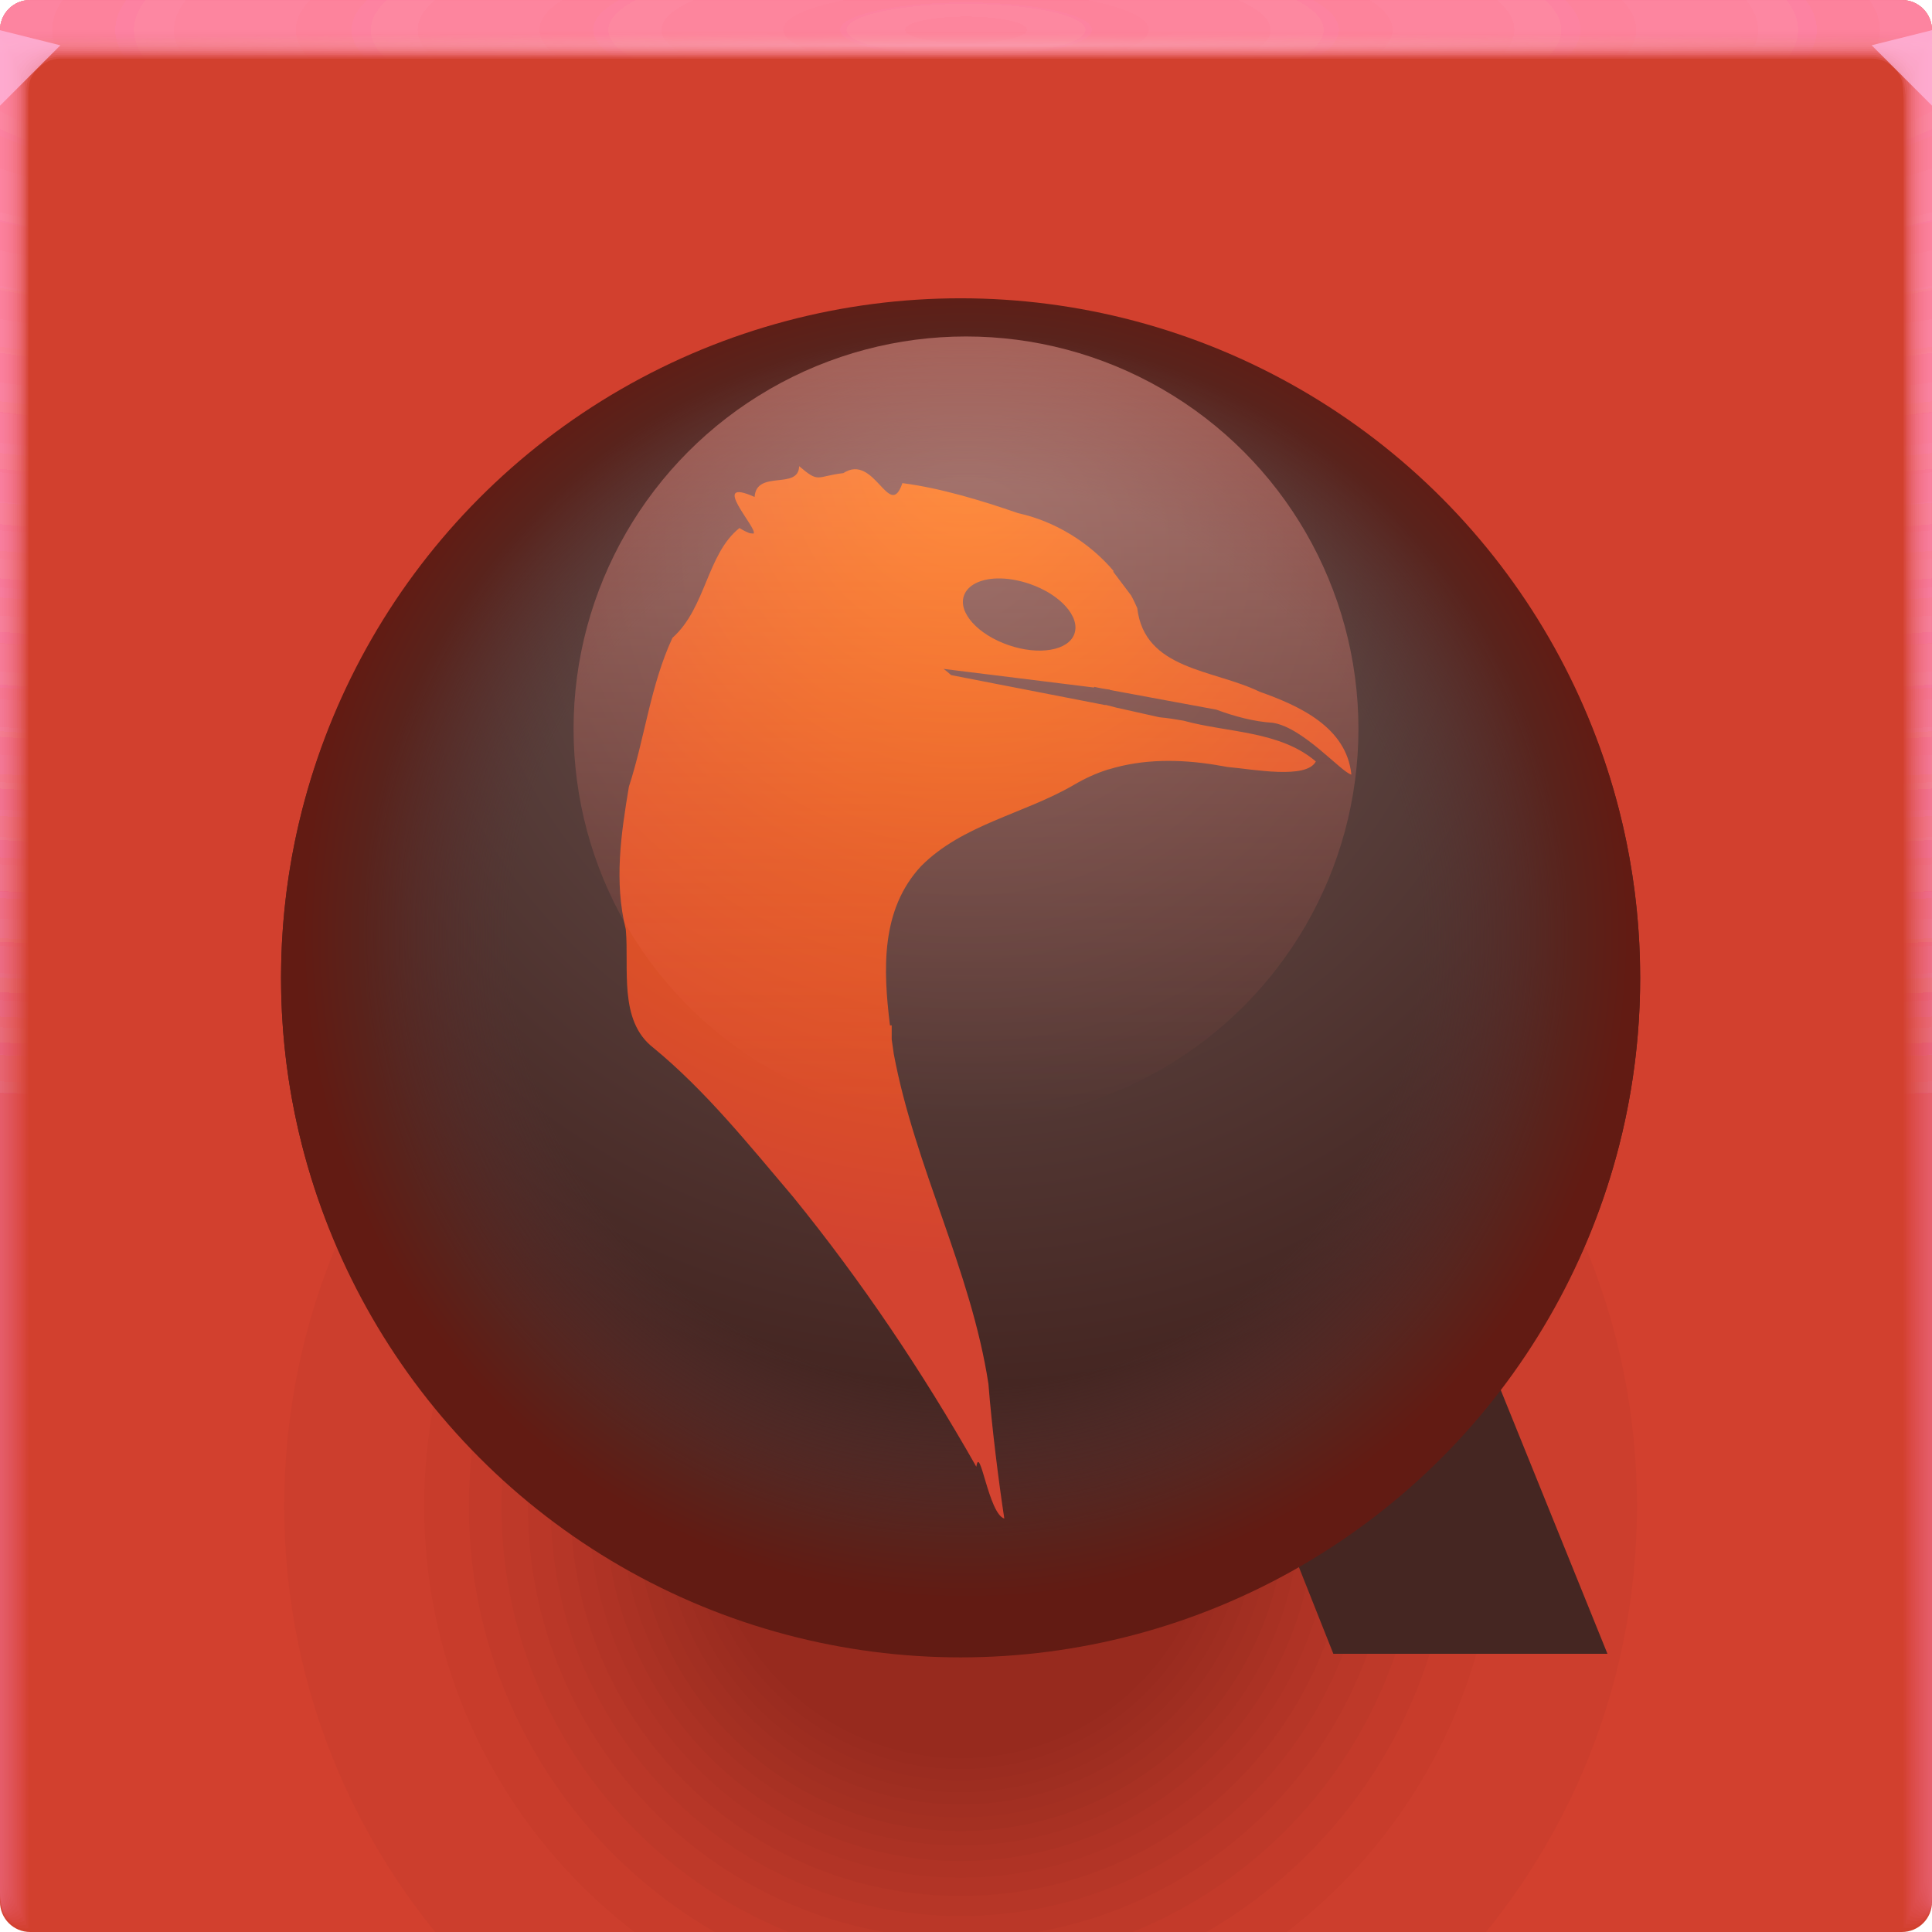 <?xml version="1.0" encoding="UTF-8"?>
<!-- Created with Inkscape (http://www.inkscape.org/) -->
<svg width="64" height="64" version="1.1" xmlns="http://www.w3.org/2000/svg" xmlns:cc="http://creativecommons.org/ns#" xmlns:dc="http://purl.org/dc/elements/1.1/" xmlns:rdf="http://www.w3.org/1999/02/22-rdf-syntax-ns#" xmlns:xlink="http://www.w3.org/1999/xlink">
	<defs>
		<radialGradient id="radialGradient2160630" cx="31.744" cy="35.593" r="32" gradientTransform="matrix(-1.155,0,0,1.155,68.931,-5.529)" gradientUnits="userSpaceOnUse">
			<stop stop-color="#d2402e" offset="0"/>
			<stop stop-color="#d2402e" offset="1"/>
		</radialGradient>
		<linearGradient id="a-6-5">
			<stop stop-color="#ff87a0" stop-opacity=".2" offset="0"/>
			<stop stop-color="#ff8bbe" stop-opacity=".039" offset="1"/>
		</linearGradient>
		<radialGradient id="radialGradient2160632-3-9" cx="35.574" cy="1.019" r="32" gradientTransform="matrix(0,1.125,-5.175,0,37.271,-39.029)" gradientUnits="userSpaceOnUse" xlink:href="#a-6-5"/>
		<radialGradient id="radialGradient2160634-3-9" cx="35.574" cy="1.036" r="32" gradientTransform="matrix(0,1.125,-5.175,0,37.363,-39.029)" gradientUnits="userSpaceOnUse" xlink:href="#a-6-5"/>
		<radialGradient id="radialGradient2160636-5-4" cx="35.574" cy="1.055" r="32" gradientTransform="matrix(0,1.125,-5.175,0,37.458,-39.029)" gradientUnits="userSpaceOnUse" xlink:href="#a-6-5"/>
		<radialGradient id="radialGradient2160638-6-7" cx="35.574" cy="1.071" r="32" gradientTransform="matrix(0,1.125,-5.175,0,37.544,-39.029)" gradientUnits="userSpaceOnUse" xlink:href="#a-6-5"/>
		<radialGradient id="radialGradient2160640-2-8" cx="35.574" cy="1.091" r="32" gradientTransform="matrix(0,1.125,-5.175,0,37.648,-39.029)" gradientUnits="userSpaceOnUse" xlink:href="#a-6-5"/>
		<radialGradient id="radialGradient2160642-9-4" cx="35.574" cy="1.113" r="32" gradientTransform="matrix(0,1.125,-5.175,0,37.758,-39.029)" gradientUnits="userSpaceOnUse" xlink:href="#a-6-5"/>
		<radialGradient id="radialGradient2160644-1-5" cx="35.574" cy="1.135" r="32" gradientTransform="matrix(0,1.125,-5.175,0,37.875,-39.029)" gradientUnits="userSpaceOnUse" xlink:href="#a-6-5"/>
		<radialGradient id="radialGradient2160646-2-0" cx="35.574" cy="1.159" r="32" gradientTransform="matrix(0,1.125,-5.175,0,38,-39.029)" gradientUnits="userSpaceOnUse" xlink:href="#a-6-5"/>
		<radialGradient id="radialGradient2160648-7-3" cx="35.574" cy="1.18" r="32" gradientTransform="matrix(0,1.125,-5.175,0,38.107,-39.029)" gradientUnits="userSpaceOnUse" xlink:href="#a-6-5"/>
		<radialGradient id="radialGradient2160650-0-6" cx="35.574" cy="1.208" r="32" gradientTransform="matrix(0,1.125,-5.175,0,38.252,-39.029)" gradientUnits="userSpaceOnUse" xlink:href="#a-6-5"/>
		<radialGradient id="radialGradient2160652-9-1" cx="35.574" cy="1.239" r="32" gradientTransform="matrix(0,1.125,-5.175,0,38.411,-39.029)" gradientUnits="userSpaceOnUse" xlink:href="#a-6-5"/>
		<radialGradient id="radialGradient2160654-3-0" cx="35.574" cy="1.273" r="32" gradientTransform="matrix(0,1.125,-5.175,0,38.587,-39.029)" gradientUnits="userSpaceOnUse" xlink:href="#a-6-5"/>
		<radialGradient id="radialGradient2160656-6-6" cx="35.574" cy="1.304" r="32" gradientTransform="matrix(0,1.125,-5.175,0,38.75,-39.029)" gradientUnits="userSpaceOnUse" xlink:href="#a-6-5"/>
		<radialGradient id="radialGradient2160658-0-3" cx="35.574" cy="1.346" r="32" gradientTransform="matrix(0,1.125,-5.175,0,38.966,-39.029)" gradientUnits="userSpaceOnUse" xlink:href="#a-6-5"/>
		<radialGradient id="radialGradient2160660-6-2" cx="35.574" cy="1.393" r="32" gradientTransform="matrix(0,1.125,-5.175,0,39.208,-39.029)" gradientUnits="userSpaceOnUse" xlink:href="#a-6-5"/>
		<radialGradient id="radialGradient2160662-2-0" cx="35.574" cy="1.439" r="32" gradientTransform="matrix(0,1.125,-5.175,0,39.446,-39.029)" gradientUnits="userSpaceOnUse" xlink:href="#a-6-5"/>
		<radialGradient id="radialGradient2160664-6-6" cx="5.993" cy="1.407" r="32" gradientTransform="matrix(0 .013 -1.276 0 33.91 1.421)" gradientUnits="userSpaceOnUse" xlink:href="#a-6-5">
			<stop stop-color="#ffd2e9" stop-opacity=".323" offset="0"/>
			<stop stop-color="#ffc0b2" stop-opacity="0" offset="1"/>
		</radialGradient>
		<linearGradient id="linearGradient33200" x1="32" x2="32" y1="11" y2="37" gradientUnits="userSpaceOnUse">
			<stop stop-color="#ffa99e" stop-opacity=".467" offset="0"/>
			<stop stop-color="#ff6b5a" stop-opacity="0" offset="1"/>
		</linearGradient>
		<radialGradient id="radialGradient42484" cx="32" cy="18.082" r="22.511" gradientTransform="matrix(1.244 0 0 1.237 -7.803 -4.213)" gradientUnits="userSpaceOnUse">
			<stop stop-color="#6d5a57" offset="0"/>
			<stop stop-color="#452622" offset="1"/>
		</radialGradient>
		<radialGradient id="radialGradient42730" cx="32.283" cy="23.401" r="12.123" gradientTransform="matrix(2.062 0 0 2.208 -34.546 -36.674)" gradientUnits="userSpaceOnUse">
			<stop stop-color="#ff830d" offset="0"/>
			<stop stop-color="#e35c21" offset=".535"/>
			<stop stop-color="#d34330" offset="1"/>
		</radialGradient>
		<radialGradient id="radialGradient2067" cx="32.011" cy="31.063" r="22.511" gradientTransform="matrix(.977 0 0 .977 .715 .642)" gradientUnits="userSpaceOnUse">
			<stop stop-color="#a56767" stop-opacity="0" offset="0"/>
			<stop stop-color="#593333" stop-opacity=".004" offset=".682"/>
			<stop stop-color="#59231c" offset=".909"/>
			<stop stop-color="#621b13" offset="1"/>
		</radialGradient>
	</defs>
	<g transform="translate(3.2081e-5)">
		<path d="m1 0c-0.554 0-1 0.446-1 1v62c0 0.554 0.446 1 1 1h62c0.554 0 1-0.446 1-1v-62c0-0.554-0.446-1-1-1z" fill="url(#radialGradient2160630)"/>
		<g transform="translate(0 .002)">
			<path d="m1 0c-0.554 0-1 0.446-1 1v62-0.224 0.224-62h1.752c19.15 2e-3 39.445 0 60.213 0h2.035v62-0.334 0.334-62c0.001-0.553-0.447-1.001-1-1z" fill="url(#radialGradient2160632-3-9)"/>
			<path d="m1 0c-0.555-0.001-1.004 0.451-1 1.006v61.98-0.197c0-0.277 4e-3 -0.184 0.01 0.246 0.012 0.016 0.03-0.297 0.052-0.897v-61c0.072-9e-3 0.133-0.013 0.185-0.013 0.29-0.016 0.357-0.032 0.774-0.044 0.246-0.011 0.496-0.019 0.747-0.019 19.183 2e-3 39.392 0 60.2 0 0.346 0 0.689 0.012 1.023 0.03 0.268 0.01 0.389 0.02 0.52 0.033 0.106 0 0.22 0.01 0.427 0.028v60.744c0.027 0.754 0.05 1.148 0.059 1.123l3e-3 -0.334v0.286-61.762c0-0.143 0-0.22-2e-3 -0.224-0.005-0.552-0.46-0.995-1.012-0.986h-61.986" fill="url(#radialGradient2160634-3-9)"/>
			<path d="m1 0c-0.555-0.001-1.004 0.451-1 1.006v61.966-0.169c0-0.245 8e-3 -0.145 0.021 0.266 0.022 0.034 0.06-0.247 0.104-0.807v-60.988c0.056-0.015 0.115-0.023 0.173-0.025 0.27-0.031 0.341-0.064 0.743-0.088 0.242-0.022 0.492-0.037 0.742-0.037 19.217 2e-3 39.34 0 60.187 0 0.347 0 0.69 0.024 1.013 0.06 0.256 0.02 0.372 0.042 0.494 0.065 0.1 0 0.206 0.02 0.398 0.057v60.731c0.055 0.703 0.102 1.052 0.119 1.003 4e-3 -0.154 6e-3 -0.265 6e-3 -0.333v0.237-61.748c0-0.139 0-0.215-3e-3 -0.224-0.011-0.468-0.347-0.864-0.807-0.952-0.071-0.014-0.144-0.021-0.217-0.02h-61.973" fill="url(#radialGradient2160636-5-4)"/>
			<path d="m1 0c-0.555-0.001-1.004 0.45-1 1.005v61.953-0.14c0-0.213 0.012-0.107 0.031 0.287 0.034 0.05 0.091-0.198 0.156-0.718v-60.974c0.051-0.022 0.105-0.035 0.16-0.037 0.252-0.048 0.327-0.097 0.715-0.132 0.238-0.034 0.487-0.056 0.737-0.056 19.25 2e-3 39.286 0 60.173 0 0.348 0 0.688 0.036 1.001 0.09 0.244 0.029 0.356 0.062 0.47 0.098 0.091 0 0.19 0.03 0.37 0.085v60.718c0.082 0.653 0.151 0.957 0.176 0.884 7e-3 -0.152 0.01-0.262 0.01-0.333v0.188-61.734c0-0.135 0-0.21-4e-3 -0.224-0.017-0.467-0.359-0.859-0.819-0.94-0.072-0.014-0.144-0.02-0.217-0.018h-61.96" fill="url(#radialGradient2160638-6-7)"/>
			<path d="m1 0c-0.555-0.001-1.004 0.45-1 1.005v61.939-0.113c0-0.18 0.015-0.068 0.042 0.308 0.045 0.067 0.121-0.149 0.208-0.629v-60.96c0.044-0.029 0.095-0.046 0.148-0.05 0.232-0.063 0.311-0.128 0.684-0.176 0.234-0.044 0.483-0.074 0.732-0.074 19.284 2e-3 39.234 0 60.16 0 0.35 0 0.689 0.048 0.991 0.12 0.232 0.039 0.34 0.083 0.444 0.13 0.085 0 0.176 0.04 0.341 0.114v60.704c0.11 0.603 0.203 0.862 0.236 0.764 0.01-0.148 0.014-0.259 0.014-0.333v0.14-61.721c0-0.13-2e-3 -0.206-6e-3 -0.224-0.024-0.466-0.37-0.852-0.83-0.927-0.073-0.013-0.146-0.019-0.22-0.017h-61.944" fill="url(#radialGradient2160640-2-8)"/>
			<path d="m1 0c-0.554-0.001-1.003 0.45-1 1.004v61.926-0.084c0-0.148 0.02-0.029 0.052 0.328 0.056 0.084 0.152-0.099 0.26-0.539v-60.949c0.053-0.04 0.097-0.061 0.136-0.061 0.212-0.08 0.297-0.16 0.655-0.22 0.23-0.056 0.477-0.093 0.727-0.093 19.317 2e-3 39.18 0 60.147 0 0.35 0 0.688 0.06 0.98 0.151 0.22 0.047 0.322 0.102 0.418 0.162 0.078 0 0.162 0.049 0.313 0.142v60.69c0.137 0.553 0.253 0.767 0.295 0.645 0.01-0.11 0.015-0.221 0.017-0.332v0.09-61.705c0-0.126-2e-3 -0.202-7e-3 -0.224-0.031-0.465-0.382-0.846-0.843-0.914-0.072-0.013-0.145-0.019-0.218-0.017h-61.932" fill="url(#radialGradient2160642-9-4)"/>
			<path d="m1 0c-0.554-0.001-1.003 0.45-1 1.004v61.912-0.056c0-0.117 0.023 0.01 0.063 0.349 0.067 0.1 0.182-0.05 0.312-0.45v-60.935c0.048-0.049 0.088-0.074 0.123-0.074 0.193-0.095 0.282-0.192 0.626-0.264 0.225-0.067 0.472-0.11 0.721-0.11h60.133c0.352 0 0.688 0.071 0.97 0.18 0.144 0.033 0.279 0.099 0.393 0.194 0.07 0 0.147 0.059 0.284 0.17v60.68c0.164 0.502 0.304 0.671 0.354 0.524 0.014-0.14 0.02-0.25 0.02-0.331v0.042-61.695c0-0.121-2e-3 -0.197-9e-3 -0.224-0.037-0.464-0.393-0.84-0.854-0.902-0.072-0.012-0.145-0.016-0.218-0.014h-61.918" fill="url(#radialGradient2160644-1-5)"/>
			<path d="m1 0c-0.554-0.001-1.003 0.45-1 1.004v61.898-0.029c0-0.084 0.027 0.049 0.073 0.37 0.079 0.117 0.212 0 0.365-0.36v-60.923c0.043-0.057 0.079-0.086 0.11-0.086 0.174-0.112 0.267-0.225 0.596-0.309 0.23-0.083 0.472-0.126 0.717-0.129 19.385 2e-3 39.075 0 60.12 0 0.353 0 0.687 0.084 0.958 0.211 0.196 0.066 0.29 0.144 0.368 0.227 0.063 0 0.132 0.068 0.256 0.199v60.665c0.192 0.452 0.354 0.576 0.413 0.404 0.014-0.11 0.022-0.22 0.024-0.33v-61.687c0-0.117-4e-3 -0.193-0.01-0.224-0.044-0.464-0.405-0.835-0.868-0.89-0.072-0.01-0.144-0.014-0.217-0.011h-61.905" fill="url(#radialGradient2160646-2-0)"/>
			<path d="m1 0c-0.554-0.001-1.003 0.449-1 1.003v61.885c0-0.052 0.03 0.087 0.084 0.39 0.09 0.135 0.242 0.05 0.416-0.27v-60.911c0.038-0.063 0.07-0.097 0.099-0.097 0.154-0.127 0.251-0.257 0.566-0.352 0.217-0.089 0.463-0.148 0.711-0.148 19.418 2e-3 39.022 0 60.107 0 0.355 0 0.687 0.096 0.947 0.242 0.138 0.049 0.257 0.139 0.343 0.258 0.056 0 0.118 0.079 0.227 0.227v60.651c0.22 0.402 0.406 0.482 0.473 0.285 0.018-0.132 0.027-0.243 0.027-0.33v-61.721c0-0.113-4e-3 -0.188-0.012-0.224-0.05-0.463-0.416-0.828-0.879-0.877-0.072-0.01-0.145-0.014-0.218-0.011h-61.89" fill="url(#radialGradient2160648-7-3)"/>
			<path d="m1 0c-0.554-0.001-1.003 0.449-1 1.003v61.899c0-0.02 0.035 0.126 0.094 0.41 0.101 0.152 0.273 0.1 0.468-0.18v-60.897c0.034-0.073 0.062-0.11 0.087-0.11 0.135-0.143 0.236-0.29 0.536-0.397 0.213-0.1 0.459-0.166 0.707-0.166 19.452 2e-3 38.969 0 60.093 0 0.356 0 0.687 0.108 0.936 0.272 0.134 0.06 0.246 0.162 0.317 0.29 0.05 0 0.103 0.089 0.2 0.256v60.64c0.246 0.352 0.455 0.386 0.531 0.165 0.02-0.128 0.03-0.239 0.03-0.33v-61.755c0-0.108-4e-3 -0.184-0.013-0.224-0.057-0.462-0.428-0.821-0.891-0.864-0.072-0.009-0.145-0.012-0.218-0.01h-61.877" fill="url(#radialGradient2160650-0-6)"/>
			<path d="m1 0c-0.554-0.001-1.002 0.448-1 1.002v61.913c0 0.013 0.039 0.165 0.105 0.432 0.112 0.168 0.303 0.148 0.52-0.092v-60.882c0.029-0.081 0.053-0.123 0.074-0.123 0.116-0.159 0.222-0.321 0.507-0.44 0.209-0.111 0.454-0.185 0.701-0.185 19.486 2e-3 38.916 0 60.08 0 0.357 0 0.687 0.12 0.925 0.302 0.131 0.072 0.234 0.185 0.292 0.323 0.043 0 0.089 0.098 0.171 0.284v60.626c0.275 0.302 0.507 0.29 0.591 0.046 0.022-0.125 0.034-0.236 0.034-0.33v-61.791c0-0.104-5e-3 -0.18-0.016-0.224-0.063-0.461-0.439-0.815-0.903-0.852-0.072-0.008-0.145-0.011-0.218-8e-3h-61.863" fill="url(#radialGradient2160652-9-1)"/>
			<path d="m1 0c-0.554-0.001-1.002 0.448-1 1.002v61.928c0 0.045 0.042 0.203 0.115 0.453 0.123 0.184 0.333 0.197 0.572-3e-3v-60.87c0.024-0.089 0.045-0.135 0.062-0.135 0.097-0.174 0.207-0.353 0.478-0.484 0.204-0.122 0.448-0.203 0.696-0.203 19.519 2e-3 38.863 0 60.067 0 0.335-0.002 0.659 0.116 0.914 0.332 0.15 0.103 0.224 0.225 0.267 0.355 0.035 0 0.073 0.108 0.142 0.313v60.612c0.302 0.251 0.557 0.196 0.65-0.074 0.023-0.109 0.035-0.219 0.037-0.33v-61.825c0-0.1-6e-3 -0.175-0.017-0.224-0.07-0.46-0.45-0.81-0.915-0.84-0.072-0.007-0.145-0.009-0.218-7e-3h-61.85" fill="url(#radialGradient2160654-3-0)"/>
			<path d="m1 0c-0.554-0.001-1.002 0.448-1 1.002v61.942c0 0.077 0.046 0.242 0.126 0.473 0.134 0.201 0.363 0.246 0.624 0.086v-60.856c0.02-0.097 0.035-0.147 0.05-0.147 0.08-0.225 0.239-0.413 0.447-0.529 0.2-0.133 0.444-0.221 0.691-0.221 19.553 2e-3 38.811 0 60.053 0 0.36 0 0.686 0.144 0.903 0.362 0.123 0.098 0.208 0.235 0.242 0.388 0.028 0 0.059 0.118 0.114 0.341v60.598c0.33 0.2 0.608 0.1 0.709-0.194 0.026-0.117 0.04-0.228 0.04-0.329v-61.86c0-0.095-6e-3 -0.17-0.018-0.224-0.076-0.459-0.462-0.803-0.927-0.827-0.073-0.006-0.145-0.007-0.218-5e-3h-61.836" fill="url(#radialGradient2160656-6-6)"/>
			<path d="m1 0c-0.553-0.001-1.002 0.448-1 1.001v61.956c0 0.11 0.05 0.281 0.136 0.494 0.146 0.218 0.394 0.296 0.677 0.176v-60.843c0.014-0.105 0.026-0.16 0.036-0.16 0.062-0.237 0.212-0.441 0.419-0.572 0.196-0.144 0.439-0.24 0.686-0.24 19.586 2e-3 38.758 0 60.04 0 0.36 0 0.685 0.156 0.892 0.392 0.117 0.112 0.193 0.26 0.216 0.42 0.021 0 0.044 0.128 0.086 0.37v60.585c0.356 0.15 0.658 5e-3 0.768-0.314 0.029-0.114 0.044-0.224 0.044-0.328v-61.895c0-0.09-7e-3 -0.166-0.02-0.224-0.083-0.458-0.474-0.797-0.94-0.814-0.072-0.005-0.145-0.006-0.217-5e-3h-61.823" fill="url(#radialGradient2160658-0-3)"/>
			<path d="m1 0c-0.553-0.001-1.001 0.447-1 1v61.972c0 0.142 0.054 0.32 0.147 0.515 0.156 0.241 0.453 0.349 0.728 0.265v-60.83c0.01-0.114 0.018-0.172 0.025-0.172 0.044-0.248 0.184-0.47 0.389-0.617 0.192-0.155 0.434-0.258 0.68-0.258 19.62 2e-3 38.705 0 60.027 0 0.362 0 0.686 0.168 0.882 0.422 0.11 0.127 0.176 0.286 0.19 0.453 0.015 0 0.03 0.137 0.057 0.398v60.572c0.385 0.1 0.71-0.09 0.828-0.434 0.03-0.11 0.047-0.22 0.047-0.328v-61.93c0-0.086-7e-3 -0.161-0.021-0.224-0.09-0.457-0.485-0.791-0.951-0.802-0.073-0.003-0.146-0.004-0.219-2e-3h-61.809" fill="url(#radialGradient2160660-6-2)"/>
			<path d="m1 0c-0.553-0.001-1.001 0.447-1 1v61.986c0 0.174 0.058 0.358 0.157 0.535 0.17 0.259 0.473 0.397 0.78 0.355v-60.816c5e-3 -0.122 0.01-0.185 0.013-0.185 0.028-0.259 0.158-0.496 0.36-0.66 0.187-0.166 0.429-0.277 0.675-0.277 19.653 2e-3 38.652 0 60.013 0 0.363 0 0.685 0.18 0.87 0.452 0.102 0.141 0.16 0.31 0.166 0.485 7e-3 0 0.015 0.147 0.028 0.427v60.558c0.412 0.05 0.76-0.186 0.887-0.553 0.033-0.106 0.05-0.217 0.05-0.328v-61.965c0.01-0.553-0.432-1.008-0.985-1.014-0.073-0.001-0.146-0.001-0.219 0h-61.795" fill="url(#radialGradient2160662-2-0)"/>
			<path d="m1 0c-0.553-0.001-1.001 0.447-1 1v1h64v-0.998c0.001-0.553-0.447-1.001-1-1h-62z" fill="url(#radialGradient2160664-6-6)"/>
			<path d="m-3.2081e-5 0.999v2.5l2-2z" fill="#ffbbe5" fill-opacity=".7"/>
			<path d="m64 3.498-2-2 2-0.5z" fill="#ffbbe5" fill-opacity=".7"/>
		</g>
	</g>
	<g>
		<g transform="translate(0,17.5)" fill="#230000" fill-opacity=".059" opacity=".526">
			<path d="m54.227 32.392c0 12.374-10.032 22.406-22.406 22.406s-22.406-10.032-22.406-22.406 10.032-22.406 22.406-22.406 22.406 10.031 22.406 22.406z" opacity="1" stop-color="#000000" style="paint-order:stroke fill markers"/>
			<path d="m49.591 32.392c0 9.814-7.956 17.77-17.77 17.77-9.814 0-17.77-7.956-17.77-17.77s7.956-17.77 17.77-17.77c9.814 0 17.77 7.956 17.77 17.77z" opacity="1" stop-color="#000000" style="paint-order:stroke fill markers"/>
			<path d="m48.11 32.392c0 8.996-7.293 16.289-16.289 16.289-8.996 0-16.289-7.293-16.289-16.289 0-8.996 7.293-16.289 16.289-16.289 8.996 0 16.289 7.293 16.289 16.289z" opacity="1" stop-color="#000000" style="paint-order:stroke fill markers"/>
			<path d="m47.033 32.392c0 8.401-6.811 15.212-15.212 15.212-8.401 0-15.212-6.811-15.212-15.212s6.811-15.212 15.212-15.212c8.401 0 15.212 6.811 15.212 15.212z" opacity="1" stop-color="#000000" style="paint-order:stroke fill markers"/>
			<path d="m46.155 32.392c0 7.917-6.418 14.334-14.334 14.334-7.917 0-14.334-6.418-14.334-14.334s6.418-14.334 14.334-14.334c7.917 0 14.334 6.418 14.334 14.334z" opacity="1" stop-color="#000000" style="paint-order:stroke fill markers"/>
			<path d="m45.402 32.392c0 7.5-6.08 13.581-13.581 13.581-7.5 0-13.581-6.08-13.581-13.581s6.08-13.581 13.581-13.581c7.5 0 13.581 6.08 13.581 13.581z" opacity="1" stop-color="#000000" style="paint-order:stroke fill markers"/>
			<path d="m44.734 32.392c0 7.132-5.781 12.913-12.913 12.913-7.132 0-12.913-5.781-12.913-12.913s5.781-12.913 12.913-12.913c7.132 0 12.913 5.781 12.913 12.913z" opacity="1" stop-color="#000000" style="paint-order:stroke fill markers"/>
			<path d="m44.13 32.392c0 6.798-5.511 12.309-12.309 12.309-6.798 0-12.309-5.511-12.309-12.309s5.511-12.309 12.309-12.309c6.798 0 12.309 5.511 12.309 12.309z" opacity="1" stop-color="#000000" style="paint-order:stroke fill markers"/>
			<path d="m43.576 32.392c0 6.492-5.263 11.755-11.755 11.755s-11.755-5.263-11.755-11.755 5.263-11.755 11.755-11.755 11.755 5.263 11.755 11.755z" opacity="1" stop-color="#000000" style="paint-order:stroke fill markers"/>
			<path d="m43.062 32.392c0 6.208-5.033 11.242-11.242 11.242-6.209 0-11.242-5.033-11.242-11.242s5.033-11.242 11.242-11.242c6.208 0 11.242 5.033 11.242 11.242z" opacity="1" stop-color="#000000" style="paint-order:stroke fill markers"/>
			<path d="m42.582 32.392c0 5.943-4.818 10.761-10.761 10.761-5.943 0-10.761-4.818-10.761-10.761s4.818-10.761 10.761-10.761c5.943 0 10.761 4.818 10.761 10.761z" opacity="1" stop-color="#000000" style="paint-order:stroke fill markers"/>
			<path d="m42.129 32.392c0 5.693-4.615 10.308-10.308 10.308s-10.308-4.615-10.308-10.308 4.615-10.308 10.308-10.308 10.308 4.615 10.308 10.308z" opacity="1" stop-color="#000000" style="paint-order:stroke fill markers"/>
			<path d="m41.701 32.392c0 5.457-4.423 9.88-9.88 9.88-5.457 0-9.88-4.423-9.88-9.88s4.423-9.88 9.88-9.88c5.457 0 9.88 4.423 9.88 9.88z" opacity="1" stop-color="#000000" style="paint-order:stroke fill markers"/>
			<path d="m41.293 32.392c0 5.231-4.241 9.473-9.472 9.473s-9.473-4.241-9.473-9.473 4.241-9.472 9.473-9.472 9.472 4.241 9.472 9.472z" opacity="1" stop-color="#000000" style="paint-order:stroke fill markers"/>
			<path d="m40.904 32.392c0 5.017-4.067 9.083-9.083 9.083-5.017 0-9.083-4.067-9.083-9.083s4.067-9.083 9.083-9.083c5.016 0 9.083 4.067 9.083 9.083z" opacity="1" stop-color="#000000" style="paint-order:stroke fill markers"/>
			<path d="m40.531 32.392c0 4.811-3.9 8.71-8.71 8.71s-8.711-3.9-8.711-8.71 3.9-8.71 8.711-8.71 8.71 3.9 8.71 8.71z" opacity="1" stop-color="#000000" style="paint-order:stroke fill markers"/>
			<path d="m40.173 32.392c0 4.613-3.739 8.352-8.352 8.352s-8.352-3.74-8.352-8.352 3.74-8.352 8.352-8.352 8.352 3.74 8.352 8.352z" opacity="1" stop-color="#000000" style="paint-order:stroke fill markers"/>
		</g>
	</g>
	<path d="m31.827 10c-12.433 0-22.517 10.023-22.517 22.392 0 12.369 10.085 22.392 22.517 22.392 4.068 0 7.877-1.069 11.171-2.947l1.171 2.947h9.08l-3.551-8.778c2.908-3.773 4.635-8.492 4.635-13.614 0-12.369-10.072-22.392-22.505-22.392z" fill="url(#radialGradient42484)"/>
	<circle cx="31.821" cy="32.392" r="22.511" fill="url(#radialGradient2067)" stop-color="#000000" style="paint-order:stroke fill markers"/>
	<path d="m26.473 15.444c-0.021 0.8-1.415 0.104-1.476 1.018-1.546-0.688 0.12 1.051-0.034 1.213h-0.011l-0.114-0.011c-0.075-0.027-0.183-0.073-0.343-0.172-1.08 0.86-1.106 2.648-2.22 3.638-0.73 1.576-0.908 3.289-1.442 4.931-0.263 1.575-0.494 3.148-0.103 4.725 0.117 1.282-0.252 3.024 0.915 3.924 1.731 1.422 3.169 3.22 4.622 4.931 2.277 2.802 4.294 5.807 6.075 8.947 0.119-0.775 0.406 1.561 0.927 1.716-0.18-1.169-0.414-3.025-0.526-4.462-0.579-3.768-2.436-7.194-3.135-10.926-0.021-0.158-0.047-0.319-0.069-0.481v-0.469h-0.057c-0.229-1.846-0.311-3.832 1.03-5.274 1.369-1.381 3.407-1.729 5.057-2.689 0.367-0.216 0.75-0.392 1.144-0.515 0.003-0.001 0.008 0.001 0.011 0 1.141-0.353 2.361-0.342 3.547-0.149 0.018 0.003 0.04 0.009 0.057 0.011 0.108 0.018 0.225 0.036 0.332 0.057 0.868 0.077 2.616 0.416 2.929-0.183-1.198-1.02-2.924-0.949-4.382-1.35-0.231-0.042-0.517-0.088-0.801-0.114l-1.43-0.32-0.355-0.092v0.011l-5.114-0.995c-0.081-0.074-0.17-0.15-0.252-0.206l4.988 0.618v-0.023c0.176 0.039 0.35 0.071 0.526 0.092v0.011l3.524 0.652c0.608 0.227 1.257 0.397 1.865 0.435 1.004 0.146 2.279 1.644 2.608 1.716-0.161-1.577-1.736-2.283-3.043-2.746-1.527-0.742-3.808-0.715-4.05-2.769-0.064-0.143-0.128-0.286-0.206-0.423l-0.595-0.789 0.023-0.011c-0.812-0.958-1.955-1.656-3.169-1.922-1.205-0.416-2.558-0.83-3.833-0.995-0.432 1.273-0.916-1.009-1.956-0.332-0.912 0.108-0.786 0.349-1.464-0.229zm6.556 3.718c0.33-0.009 0.708 0.052 1.087 0.183 1.011 0.349 1.67 1.086 1.476 1.647-0.194 0.562-1.174 0.727-2.185 0.378-1.011-0.349-1.67-1.074-1.476-1.636 0.121-0.351 0.548-0.558 1.098-0.572z" fill="url(#radialGradient42730)" stroke-width="1"/>
	<circle cx="32" cy="24.146" r="13" fill="url(#linearGradient33200)" stop-color="#000000" style="paint-order:stroke fill markers"/>
</svg>
